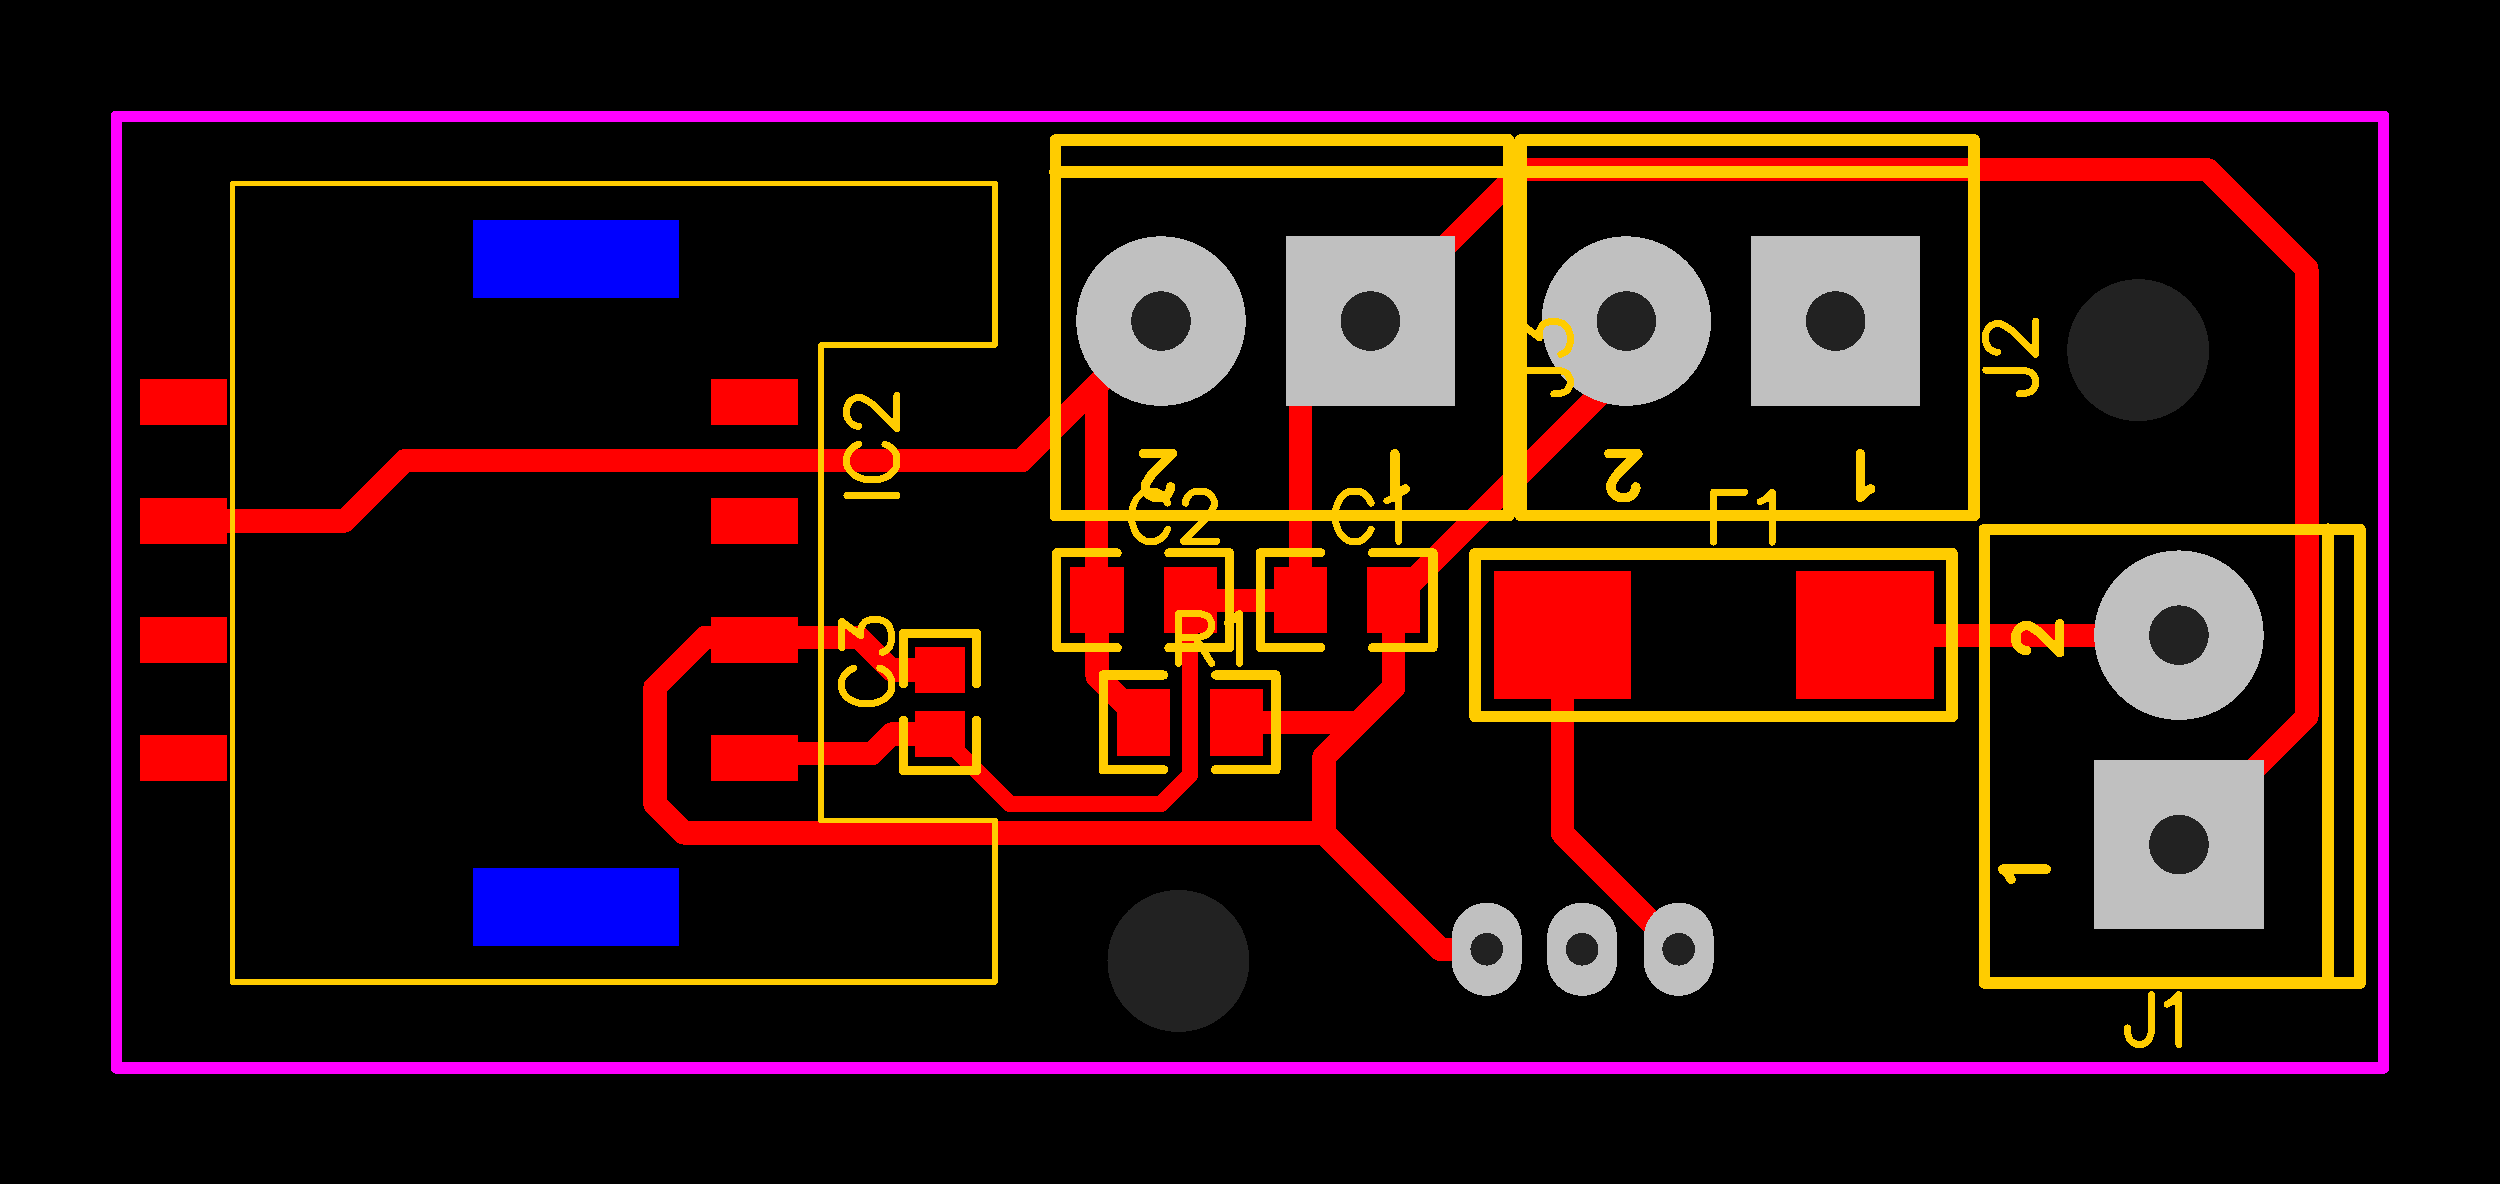 <svg xmlns="http://www.w3.org/2000/svg" xmlns:xlink="http://www.w3.org/1999/xlink" width="54.585mm" height="25.857mm" viewBox="4028.7 3037.4 214.9 101.8"><title></title><style type="text/css">
*[layerid="1"] {stroke:#FF0000;fill:#FF0000;}
*[layerid="2"] {stroke:#0000FF;fill:#0000FF;}
*[layerid="3"] {stroke:#FFCC00;fill:#FFCC00;}
*[layerid="4"] {stroke:#66CC33;fill:#66CC33;}
*[layerid="5"] {stroke:#808080;fill:#808080;}
*[layerid="6"] {stroke:#800000;fill:#800000;}
*[layerid="7"] {stroke:#800080;fill:#800080;stroke-opacity:0.7;fill-opacity:0.7;}
*[layerid="8"] {stroke:#AA00FF;fill:#AA00FF;stroke-opacity:0.7;fill-opacity:0.7;}
*[layerid="9"] {stroke:#6464FF;fill:#6464FF;}
*[layerid="10"] {stroke:#FF00FF;fill:#FF00FF;}
*[layerid="11"] {stroke:#C0C0C0;fill:#C0C0C0;}
*[layerid="12"] {stroke:#FFFFFF;fill:#FFFFFF;}
*[layerid="13"] {stroke:#33CC99;fill:#33CC99;}
*[layerid="14"] {stroke:#5555FF;fill:#5555FF;}
*[layerid="15"] {stroke:#F022F0;fill:#F022F0;}
*[layerid="21"] {stroke:#999966;fill:#999966;}
*[layerid="22"] {stroke:#008000;fill:#008000;}
*[layerid="23"] {stroke:#00FF00;fill:#00FF00;}
*[layerid="24"] {stroke:#BC8E00;fill:#BC8E00;}
*[layerid="25"] {stroke:#70DBFA;fill:#70DBFA;}
*[layerid="26"] {stroke:#00CC66;fill:#00CC66;}
*[layerid="27"] {stroke:#9966FF;fill:#9966FF;}
*[layerid="28"] {stroke:#800080;fill:#800080;}
*[layerid="29"] {stroke:#008080;fill:#008080;}
*[layerid="30"] {stroke:#15935F;fill:#15935F;}
*[layerid="31"] {stroke:#000080;fill:#000080;}
*[layerid="32"] {stroke:#00B400;fill:#00B400;}
*[layerid="33"] {stroke:#2E4756;fill:#2E4756;}
*[layerid="34"] {stroke:#99842F;fill:#99842F;}
*[layerid="35"] {stroke:#FFFFAA;fill:#FFFFAA;}
*[layerid="36"] {stroke:#99842F;fill:#99842F;}
*[layerid="37"] {stroke:#2E4756;fill:#2E4756;}
*[layerid="38"] {stroke:#3535FF;fill:#3535FF;}
*[layerid="39"] {stroke:#8000BC;fill:#8000BC;}
*[layerid="40"] {stroke:#43AE5F;fill:#43AE5F;}
*[layerid="41"] {stroke:#C3ECCE;fill:#C3ECCE;}
*[layerid="42"] {stroke:#728978;fill:#728978;}
*[layerid="43"] {stroke:#39503F;fill:#39503F;}
*[layerid="44"] {stroke:#0C715D;fill:#0C715D;}
*[layerid="45"] {stroke:#5A8A80;fill:#5A8A80;}
*[layerid="46"] {stroke:#2B937E;fill:#2B937E;}
*[layerid="47"] {stroke:#23999D;fill:#23999D;}
*[layerid="48"] {stroke:#45B4E3;fill:#45B4E3;}
*[layerid="49"] {stroke:#215DA1;fill:#215DA1;}
*[layerid="50"] {stroke:#4564D7;fill:#4564D7;}
*[layerid="51"] {stroke:#6969E9;fill:#6969E9;}
*[layerid="52"] {stroke:#9069E9;fill:#9069E9;}
*[fill="none"] {fill: none;}
*[stroke="none"] {stroke: none;}
path, polyline, polygon, line {stroke-linecap:round;}
g[c_partid="part_pad"][layerid="1"] ellipse:not([c_padid]) {fill:#FF0000;}
g[c_partid="part_pad"][layerid="1"]  polygon:not([c_padid]) {fill:#FF0000;}
g[c_partid="part_pad"][layerid="1"]  polyline:not([c_padid]) {stroke:#FF0000;}
g[c_partid="part_pad"][layerid="1"]  circle {fill:#FF0000;}
g[c_partid="part_pad"][layerid="2"]  ellipse:not([c_padid]) {fill:#0000FF;}
g[c_partid="part_pad"][layerid="2"]  polygon:not([c_padid]) {fill:#0000FF;}
g[c_partid="part_pad"][layerid="2"]  polyline:not([c_padid]) {stroke:#0000FF;}
g[c_partid="part_pad"][layerid="2"]  circle {fill:#0000FF;}
g[c_partid="part_pad"][layerid="11"]  ellipse:not([c_padid]) {fill:#C0C0C0;}
g[c_partid="part_pad"][layerid="11"]  polygon:not([c_padid]) {fill:#C0C0C0;}
g[c_partid="part_pad"][layerid="11"]  polyline:not([c_padid]) {stroke:#C0C0C0;}
g[c_partid="part_pad"][layerid="11"]  circle {fill:#C0C0C0;}
g[c_partid="part_pad"][layerid] > circle[c_padhole] {fill: #222222;}
g[c_partid="part_pad"][layerid] > polyline[c_padhole] {stroke:#222222;}
g[c_partid="part_via"][layerid] > * + circle {fill: #222222;}
g[c_partid="part_pad"] > polygon[c_padid] {stroke-linejoin: miter;stroke-miterlimit: 100;}
g[c_partid="part_hole"] > circle {fill: #222222;}path, polyline, polygon {stroke-linejoin:round;}
rect, circle, ellipse, polyline, line, polygon, path {shape-rendering:crispEdges;}
</style>
<rect x="4028.7" y="3037.4" width="214.9" height="101.8" fill="#000000" stroke="none"/><g id="g1" cpara="package`IQRF_KON-SIM-01`" c_transformList="" importFlag="0" xmlns="http://www.w3.org/2000/svg"><g c_partid="part_pad" c_etype="pinpart" c_origin="4078.21,3059.63" layerid="2" number="9" net="" plated ="N" c_shapetype="group" id="gge539" locked="0" c_rotation="270" c_width="6.693" c_height="17.716" title="" c_shape="RECT" pasteExpansion="0" solderExpansion="0.4"><polygon points="4087.067 3056.276 4087.067 3062.976 4069.357 3062.976 4069.357 3056.276" stroke-width="0" /><circle c_padhole="1" cx="4078.212" cy="3059.626" r="0" stroke-width="0" /></g><g c_partid="part_pad" c_etype="pinpart" c_origin="4078.21,3115.37" layerid="2" number="9" net="" plated ="N" c_shapetype="group" id="gge544" locked="0" c_rotation="270" c_width="6.693" c_height="17.716" title="" c_shape="RECT" pasteExpansion="0" solderExpansion="0.4"><polygon points="4087.067 3112.026 4087.067 3118.716 4069.357 3118.716 4069.357 3112.026" stroke-width="0" /><circle c_padhole="1" cx="4078.212" cy="3115.371" r="0" stroke-width="0" /></g><polyline points="4135 3099.5 4145.5 3099.5 4148.5 3096.5 4148.5 3089" stroke-width="2" c_shapetype="line" stroke-linecap="round" fill="none" layerid="1" net="+5V" id="gge811" /><polyline points="4127 3099.5 4123 3095.5 4123 3089" stroke-width="2" c_shapetype="line" stroke-linecap="round" fill="none" layerid="1" net="SIG" id="gge812" /><polyline points="4148.5 3089 4168.5 3069 4168.5 3065" stroke-width="2" c_shapetype="line" stroke-linecap="round" fill="none" layerid="1" net="+5V" id="gge813" /><polyline points="4131 3089 4140.5 3089" stroke-width="2" c_shapetype="line" stroke-linecap="round" fill="none" layerid="1" net="GND" id="gge815" /><polyline points="4128.5 3065 4116.5 3077 4063.5 3077 4058.314 3082.186 4044.437 3082.186" stroke-width="2" c_shapetype="line" stroke-linecap="round" fill="none" layerid="1" net="SIG" id="gge817" /><polyline points="4189 3092 4216 3092" stroke-width="2" c_shapetype="line" stroke-linecap="round" fill="none" layerid="1" net="F1_2" id="gge818" /><polyline points="4093.57 3102.19 4103.64 3102.19 4105.33 3100.5" stroke-width="2" c_shapetype="line" stroke-linecap="round" fill="none" layerid="1" net="GND" id="gge820" /><polyline points="4109.5 3100.5 4105.33 3100.5" stroke-width="2" c_shapetype="line" stroke-linecap="round" fill="none" layerid="1" net="GND" id="gge821" /><polyline points="4093.57 3092.19 4102.53 3092.19 4105.33 3094.99" stroke-width="2" c_shapetype="line" stroke-linecap="round" fill="none" layerid="1" net="+5V" id="gge823" /><polyline points="4109.5 3094.99 4105.33 3094.99" stroke-width="2" c_shapetype="line" stroke-linecap="round" fill="none" layerid="1" net="+5V" id="gge824" /><polyline points="4109.5 3100.5 4115.5 3106.5 4128.5 3106.5 4131 3104 4131 3089" stroke-width="1.4" c_shapetype="line" stroke-linecap="round" fill="none" layerid="1" net="GND" id="gge825" /><polyline points="4216 3110 4227 3099 4227 3060.5 4218.5 3052 4159.5 3052 4148.5 3063 4146.5 3065" stroke-width="2" c_shapetype="line" stroke-linecap="round" fill="none" layerid="1" net="GND" id="gge809" /><polyline points="4123 3089 4122.985 3088.985 4122.985 3070.515" stroke-width="2" c_shapetype="line" stroke-linecap="round" fill="none" layerid="1" net="SIG" id="gge828" /><polyline points="4140.5 3089 4140.5 3071 4146.5 3065" stroke-width="2" c_shapetype="line" stroke-linecap="round" fill="none" layerid="1" net="GND" id="gge814" /><polyline points="4156.5 3119 4152.5 3119 4142.5 3109 4087.5 3109 4085 3106.5 4085 3096.5 4089.31 3092.19 4093.57 3092.19" stroke-width="2" c_shapetype="line" stroke-linecap="round" fill="none" layerid="1" net="+5V" id="gge859" /><polyline points="4142.5 3109 4142.5 3102.5 4145.5 3099.5" stroke-width="2" c_shapetype="line" stroke-linecap="round" fill="none" layerid="1" net="+5V" id="gge860" /><polyline points="4173 3119 4163 3109 4163 3092" stroke-width="2" c_shapetype="line" stroke-linecap="round" fill="none" layerid="1" net="F1_1" id="gge862" /><g c_partid="part_pad" c_etype="pinpart" c_origin="4127,3099.5" layerid="1" number="1" net="SIG" plated ="Y" c_shapetype="group" id="gge47" locked="0" c_rotation="0" c_width="4.567" c_height="5.709" title="SIG" c_shape="RECT" pasteExpansion="0" solderExpansion="0.4"><polygon points="4124.717 3096.646 4129.283 3096.646 4129.283 3102.354 4124.717 3102.354" stroke-width="0" /><circle c_padhole="1" cx="4127" cy="3099.5" r="0" stroke-width="0" /></g><g c_partid="part_pad" c_etype="pinpart" c_origin="4135,3099.5" layerid="1" number="2" net="+5V" plated ="Y" c_shapetype="group" id="gge52" locked="0" c_rotation="0" c_width="4.567" c_height="5.709" title="+5V" c_shape="RECT" pasteExpansion="0" solderExpansion="0.4"><polygon points="4132.717 3096.646 4137.283 3096.646 4137.283 3102.354 4132.717 3102.354" stroke-width="0" /><circle c_padhole="1" cx="4135" cy="3099.5" r="0" stroke-width="0" /></g><g c_partid="part_pad" c_etype="pinpart" c_origin="4109.5,3100.5" layerid="1" number="1" net="GND" plated ="Y" c_shapetype="group" id="gge114" locked="0" c_rotation="90" c_width="3.937" c_height="4.331" title="GND" c_shape="RECT" pasteExpansion="0" solderExpansion="0.4"><polygon points="4107.335 3102.469 4107.335 3098.532 4111.665 3098.532 4111.665 3102.469" stroke-width="0" /><circle c_padhole="1" cx="4109.5" cy="3100.5" r="0" stroke-width="0" /></g><g c_partid="part_pad" c_etype="pinpart" c_origin="4109.5,3094.99" layerid="1" number="2" net="+5V" plated ="Y" c_shapetype="group" id="gge119" locked="0" c_rotation="90" c_width="3.937" c_height="4.331" title="+5V" c_shape="RECT" pasteExpansion="0" solderExpansion="0.4"><polygon points="4107.335 3096.957 4107.335 3093.02 4111.665 3093.02 4111.665 3096.957" stroke-width="0" /><circle c_padhole="1" cx="4109.5" cy="3094.988" r="0" stroke-width="0" /></g><g c_partid="part_pad" c_etype="pinpart" c_origin="4140.5,3089" layerid="1" number="1" net="GND" plated ="Y" c_shapetype="group" id="gge131" locked="0" c_rotation="0" c_width="4.567" c_height="5.709" title="GND" c_shape="RECT" pasteExpansion="0" solderExpansion="0.4"><polygon points="4138.217 3086.146 4142.783 3086.146 4142.783 3091.854 4138.217 3091.854" stroke-width="0" /><circle c_padhole="1" cx="4140.5" cy="3089" r="0" stroke-width="0" /></g><g c_partid="part_pad" c_etype="pinpart" c_origin="4148.5,3089" layerid="1" number="2" net="+5V" plated ="Y" c_shapetype="group" id="gge136" locked="0" c_rotation="0" c_width="4.567" c_height="5.709" title="+5V" c_shape="RECT" pasteExpansion="0" solderExpansion="0.4"><polygon points="4146.217 3086.146 4150.783 3086.146 4150.783 3091.854 4146.217 3091.854" stroke-width="0" /><circle c_padhole="1" cx="4148.5" cy="3089" r="0" stroke-width="0" /></g><g c_partid="part_pad" c_etype="pinpart" c_origin="4123,3089" layerid="1" number="1" net="SIG" plated ="Y" c_shapetype="group" id="gge148" locked="0" c_rotation="0" c_width="4.567" c_height="5.709" title="SIG" c_shape="RECT" pasteExpansion="0" solderExpansion="0.4"><polygon points="4120.717 3086.146 4125.283 3086.146 4125.283 3091.854 4120.717 3091.854" stroke-width="0" /><circle c_padhole="1" cx="4123" cy="3089" r="0" stroke-width="0" /></g><g c_partid="part_pad" c_etype="pinpart" c_origin="4131,3089" layerid="1" number="2" net="GND" plated ="Y" c_shapetype="group" id="gge153" locked="0" c_rotation="0" c_width="4.567" c_height="5.709" title="GND" c_shape="RECT" pasteExpansion="0" solderExpansion="0.4"><polygon points="4128.717 3086.146 4133.283 3086.146 4133.283 3091.854 4128.717 3091.854" stroke-width="0" /><circle c_padhole="1" cx="4131" cy="3089" r="0" stroke-width="0" /></g><g c_partid="part_pad" c_etype="pinpart" c_origin="4163,3092" layerid="1" number="1" net="F1_1" plated ="Y" c_shapetype="group" id="gge186" locked="0" c_rotation="0" c_width="11.811" c_height="11.024" title="F1_1" c_shape="RECT" pasteExpansion="0" solderExpansion="0.4"><polygon points="4157.095 3086.488 4168.906 3086.488 4168.906 3097.512 4157.095 3097.512" stroke-width="0" /><circle c_padhole="1" cx="4163" cy="3092" r="0" stroke-width="0" /></g><g c_partid="part_pad" c_etype="pinpart" c_origin="4189,3092" layerid="1" number="2" net="F1_2" plated ="Y" c_shapetype="group" id="gge191" locked="0" c_rotation="0" c_width="11.811" c_height="11.024" title="F1_2" c_shape="RECT" pasteExpansion="0" solderExpansion="0.4"><polygon points="4183.094 3086.488 4194.905 3086.488 4194.905 3097.512 4183.094 3097.512" stroke-width="0" /><circle c_padhole="1" cx="4189" cy="3092" r="0" stroke-width="0" /></g><g c_partid="part_pad" c_etype="pinpart" c_origin="4093.57,3071.95" layerid="1" number="1" net="C1/BTN1/LEFT" plated ="Y" c_shapetype="group" id="gge549" locked="0" c_rotation="270" c_width="3.937" c_height="7.48" title="C1/BTN1/LEFT" c_shape="RECT" pasteExpansion="0" solderExpansion="0.4"><polygon points="4097.307 3069.976 4097.307 3073.916 4089.827 3073.916 4089.827 3069.976" stroke-width="0" /><circle c_padhole="1" cx="4093.567" cy="3071.946" r="0" stroke-width="0" /></g><g c_partid="part_pad" c_etype="pinpart" c_origin="4093.57,3082.19" layerid="1" number="2" net="C2/BTN2/RIGHT" plated ="Y" c_shapetype="group" id="gge554" locked="0" c_rotation="270" c_width="3.937" c_height="7.48" title="C2/BTN2/RIGHT" c_shape="RECT" pasteExpansion="0" solderExpansion="0.4"><polygon points="4097.307 3080.216 4097.307 3084.156 4089.827 3084.156 4089.827 3080.216" stroke-width="0" /><circle c_padhole="1" cx="4093.567" cy="3082.186" r="0" stroke-width="0" /></g><g c_partid="part_pad" c_etype="pinpart" c_origin="4093.57,3092.39" layerid="1" number="3" net="+5V" plated ="Y" c_shapetype="group" id="gge559" locked="0" c_rotation="270" c_width="3.937" c_height="7.48" title="+5V" c_shape="RECT" pasteExpansion="0" solderExpansion="0.4"><polygon points="4097.307 3090.416 4097.307 3094.356 4089.827 3094.356 4089.827 3090.416" stroke-width="0" /><circle c_padhole="1" cx="4093.567" cy="3092.386" r="0" stroke-width="0" /></g><g c_partid="part_pad" c_etype="pinpart" c_origin="4093.57,3102.59" layerid="1" number="4" net="GND" plated ="Y" c_shapetype="group" id="gge564" locked="0" c_rotation="270" c_width="3.937" c_height="7.48" title="GND" c_shape="RECT" pasteExpansion="0" solderExpansion="0.4"><polygon points="4097.307 3100.616 4097.307 3104.556 4089.827 3104.556 4089.827 3100.616" stroke-width="0" /><circle c_padhole="1" cx="4093.567" cy="3102.586" r="0" stroke-width="0" /></g><g c_partid="part_pad" c_etype="pinpart" c_origin="4044.44,3071.95" layerid="1" number="5" net="R2_1" plated ="Y" c_shapetype="group" id="gge569" locked="0" c_rotation="270" c_width="3.937" c_height="7.48" title="R2_1" c_shape="RECT" pasteExpansion="0" solderExpansion="0.4"><polygon points="4048.177 3069.976 4048.177 3073.916 4040.697 3073.916 4040.697 3069.976" stroke-width="0" /><circle c_padhole="1" cx="4044.437" cy="3071.946" r="0" stroke-width="0" /></g><g c_partid="part_pad" c_etype="pinpart" c_origin="4044.44,3082.19" layerid="1" number="6" net="SIG" plated ="Y" c_shapetype="group" id="gge574" locked="0" c_rotation="270" c_width="3.937" c_height="7.48" title="SIG" c_shape="RECT" pasteExpansion="0" solderExpansion="0.4"><polygon points="4048.177 3080.216 4048.177 3084.156 4040.697 3084.156 4040.697 3080.216" stroke-width="0" /><circle c_padhole="1" cx="4044.437" cy="3082.186" r="0" stroke-width="0" /></g><g c_partid="part_pad" c_etype="pinpart" c_origin="4044.44,3092.39" layerid="1" number="7" net="C7/STROBE" plated ="Y" c_shapetype="group" id="gge579" locked="0" c_rotation="270" c_width="3.937" c_height="7.48" title="C7/STROBE" c_shape="RECT" pasteExpansion="0" solderExpansion="0.4"><polygon points="4048.177 3090.416 4048.177 3094.356 4040.697 3094.356 4040.697 3090.416" stroke-width="0" /><circle c_padhole="1" cx="4044.437" cy="3092.386" r="0" stroke-width="0" /></g><g c_partid="part_pad" c_etype="pinpart" c_origin="4044.44,3102.59" layerid="1" number="8" net="C8/CLK" plated ="Y" c_shapetype="group" id="gge584" locked="0" c_rotation="270" c_width="3.937" c_height="7.48" title="C8/CLK" c_shape="RECT" pasteExpansion="0" solderExpansion="0.4"><polygon points="4048.177 3100.616 4048.177 3104.556 4040.697 3104.556 4040.697 3100.616" stroke-width="0" /><circle c_padhole="1" cx="4044.437" cy="3102.586" r="0" stroke-width="0" /></g><g c_partid="part_pad" c_etype="pinpart" c_origin="4173,3119" layerid="11" number="3" net="F1_1" plated ="Y" c_shapetype="group" id="gge363" locked="0" c_rotation="90" c_width="8" c_height="6" title="F1_1" c_shape="OVAL" pasteExpansion="0" solderExpansion="0.4"><polyline points="4173 3120 4173 3118" stroke-width="6" /><circle c_padhole="1" cx="4173" cy="3119" r="1.4" stroke-width="0" /></g><g c_partid="part_pad" c_etype="pinpart" c_origin="4164.7,3119" layerid="11" number="3" net="0" plated ="Y" c_shapetype="group" id="gge371" locked="0" c_rotation="90" c_width="8" c_height="6" title="0" c_shape="OVAL" pasteExpansion="0" solderExpansion="0.4"><polyline points="4164.7 3120 4164.7 3118" stroke-width="6" /><circle c_padhole="1" cx="4164.7" cy="3119" r="1.4" stroke-width="0" /></g><g c_partid="part_pad" c_etype="pinpart" c_origin="4156.5,3119" layerid="11" number="3" net="+5V" plated ="Y" c_shapetype="group" id="gge348" locked="0" c_rotation="90" c_width="8" c_height="6" title="+5V" c_shape="OVAL" pasteExpansion="0" solderExpansion="0.4"><polyline points="4156.5 3120 4156.5 3118" stroke-width="6" /><circle c_padhole="1" cx="4156.5" cy="3119" r="1.4" stroke-width="0" /></g><g c_partid="part_pad" c_etype="pinpart" c_origin="4216,3110" layerid="11" number="1" net="GND" plated ="Y" c_shapetype="group" id="gge171" locked="0" c_rotation="90" c_width="14.567" c_height="14.567" title="GND" c_shape="RECT" pasteExpansion="0" solderExpansion="0.4"><polygon points="4208.72 3117.28 4208.72 3102.72 4223.28 3102.72 4223.28 3117.28" stroke-width="0" /><circle c_padhole="1" cx="4216" cy="3110" r="2.559" stroke-width="0" /></g><g c_partid="part_pad" c_etype="pinpart" c_origin="4216,3092" layerid="11" number="2" net="F1_2" plated ="Y" c_shapetype="group" id="gge176" locked="0" c_rotation="90" c_width="14.567" c_height="14.567" title="F1_2" c_shape="ELLIPSE" pasteExpansion="0" solderExpansion="0.4"><ellipse cx="4216" cy="3092" rx="7.283" ry="7.283" stroke-width="0" /><circle c_padhole="1" cx="4216" cy="3092" r="2.559" stroke-width="0" /></g><g c_partid="part_pad" c_etype="pinpart" c_origin="4186.5,3065" layerid="11" number="1" net="" plated ="Y" c_shapetype="group" id="gge208" locked="0" c_rotation="180" c_width="14.567" c_height="14.567" title="" c_shape="RECT" pasteExpansion="0" solderExpansion="0.4"><polygon points="4193.78 3072.28 4179.22 3072.28 4179.22 3057.72 4193.78 3057.72" stroke-width="0" /><circle c_padhole="1" cx="4186.5" cy="3065" r="2.559" stroke-width="0" /></g><g c_partid="part_pad" c_etype="pinpart" c_origin="4168.5,3065" layerid="11" number="2" net="+5V" plated ="Y" c_shapetype="group" id="gge211" locked="0" c_rotation="180" c_width="14.567" c_height="14.567" title="+5V" c_shape="ELLIPSE" pasteExpansion="0" solderExpansion="0.4"><ellipse cx="4168.5" cy="3065" rx="7.283" ry="7.283" stroke-width="0" /><circle c_padhole="1" cx="4168.5" cy="3065" r="2.559" stroke-width="0" /></g><g c_partid="part_pad" c_etype="pinpart" c_origin="4146.5,3065" layerid="11" number="1" net="GND" plated ="Y" c_shapetype="group" id="gge227" locked="0" c_rotation="180" c_width="14.567" c_height="14.567" title="GND" c_shape="RECT" pasteExpansion="0" solderExpansion="0.4"><polygon points="4153.78 3072.28 4139.22 3072.28 4139.22 3057.72 4153.78 3057.72" stroke-width="0" /><circle c_padhole="1" cx="4146.5" cy="3065" r="2.559" stroke-width="0" /></g><g c_partid="part_pad" c_etype="pinpart" c_origin="4128.5,3065" layerid="11" number="2" net="SIG" plated ="Y" c_shapetype="group" id="gge230" locked="0" c_rotation="180" c_width="14.567" c_height="14.567" title="SIG" c_shape="ELLIPSE" pasteExpansion="0" solderExpansion="0.4"><ellipse cx="4128.5" cy="3065" rx="7.283" ry="7.283" stroke-width="0" /><circle c_padhole="1" cx="4128.5" cy="3065" r="2.559" stroke-width="0" /></g><g c_partid="part_hole" c_etype="pinpart" c_shapetype="group" c_origin="4212.5,3067.5" layerid="11" id="gge1404" ><circle cx="4212.5" cy="3067.5" r="6.1"   stroke-width="0" /></g><g c_partid="part_hole" c_etype="pinpart" c_shapetype="group" c_origin="4130,3120" layerid="11" id="gge837" ><circle cx="4130" cy="3120" r="6.1"   stroke-width="0" /></g><polyline points="4133.184 3103.574 4138.381 3103.574 4138.381 3095.424 4133.184 3095.424" stroke-width="0.787" c_shapetype="line" stroke-linecap="round" fill="none" layerid="3" net="" id="gge57" /><polyline points="4128.727 3103.574 4123.53 3103.574 4123.53 3095.424 4128.727 3095.424" stroke-width="0.787" c_shapetype="line" stroke-linecap="round" fill="none" layerid="3" net="" id="gge58" /><polyline points="4106.35 3096.17 4106.35 3091.839 4112.65 3091.839 4112.65 3096.17" stroke-width="0.787" c_shapetype="line" stroke-linecap="round" fill="none" layerid="3" net="S$67" id="gge124" /><polyline points="4106.35 3099.319 4106.35 3103.65 4110.287 3103.65 4112.65 3103.65 4112.65 3099.319" stroke-width="0.787" c_shapetype="line" stroke-linecap="round" fill="none" layerid="3" net="S$69" id="gge125" /><polyline points="4146.684 3093.074 4151.881 3093.074 4151.881 3084.924 4146.684 3084.924" stroke-width="0.787" c_shapetype="line" stroke-linecap="round" fill="none" layerid="3" net="" id="gge141" /><polyline points="4142.227 3093.074 4137.03 3093.074 4137.03 3084.924 4142.227 3084.924" stroke-width="0.787" c_shapetype="line" stroke-linecap="round" fill="none" layerid="3" net="" id="gge142" /><polyline points="4129.184 3093.074 4134.381 3093.074 4134.381 3084.924 4129.184 3084.924" stroke-width="0.787" c_shapetype="line" stroke-linecap="round" fill="none" layerid="3" net="" id="gge158" /><polyline points="4124.727 3093.074 4119.53 3093.074 4119.53 3084.924 4124.727 3084.924" stroke-width="0.787" c_shapetype="line" stroke-linecap="round" fill="none" layerid="3" net="" id="gge159" /><polyline points="4228.811 3121.504 4228.803 3082.892" stroke-width="1" c_shapetype="line" stroke-linecap="round" fill="none" layerid="3" net="S$22" id="gge165" /><polyline points="4231.567 3121.898 4199.283 3121.898 4199.283 3082.922 4231.567 3082.922 4231.567 3121.898" stroke-width="1" c_shapetype="line" stroke-linecap="round" fill="none" layerid="3" net="" id="gge166" /><polyline points="4155.5 3085 4196.5 3085 4196.5 3099 4155.5 3099 4155.5 3085" stroke-width="1" c_shapetype="line" stroke-linecap="round" fill="none" layerid="3" net="" id="gge196" /><polyline points="4198.004 3052.189 4159.392 3052.197" stroke-width="1" c_shapetype="line" stroke-linecap="round" fill="none" layerid="3" net="S$22" id="gge202" /><polyline points="4198.398 3049.433 4198.398 3081.717 4159.422 3081.717 4159.422 3049.433 4198.398 3049.433" stroke-width="1" c_shapetype="line" stroke-linecap="round" fill="none" layerid="3" net="" id="gge203" /><polyline points="4158.004 3052.189 4119.392 3052.197" stroke-width="1" c_shapetype="line" stroke-linecap="round" fill="none" layerid="3" net="S$22" id="gge221" /><polyline points="4158.398 3049.433 4158.398 3081.717 4119.422 3081.717 4119.422 3049.433 4158.398 3049.433" stroke-width="1" c_shapetype="line" stroke-linecap="round" fill="none" layerid="3" net="" id="gge222" /><polyline points="4048.687 3121.826 4048.687 3053.166 4114.237 3053.166 4114.237 3067.066 4099.277 3067.066 4099.277 3107.936 4114.237 3107.936 4114.237 3121.826 4048.687 3121.826" stroke-width="0.472" c_shapetype="line" stroke-linecap="round" fill="none" layerid="3" net="" id="gge593" /><g c_partid="part_pcbtext" c_origin="4130,3096.28" c_rotation="0" c_mirror="" id="gge43" layerid="3" c_shapetype="group" ><path c_fontSize="4.5" c_fontFamily="" c_text="R1" d="M 4129.999 3090.129 L 4129.999 3094.429 M 4129.999 3090.129 L 4131.839 3090.129 L 4132.449 3090.329 L 4132.659 3090.539 L 4132.859 3090.949 L 4132.859 3091.359 L 4132.659 3091.769 L 4132.449 3091.969 L 4131.839 3092.179 L 4129.999 3092.179 M 4131.429 3092.179 L 4132.859 3094.429 M 4134.209 3090.949 L 4134.619 3090.739 L 4135.239 3090.129 L 4135.239 3094.429" fill="none"  stroke-width="0.6" c_note="note_pre" /></g><g c_partid="part_pcbtext" c_origin="4130,3090.78" c_rotation="0" c_mirror="" id="gge45" layerid="3" c_shapetype="group" display="none"><path c_fontSize="4.5" c_fontFamily="" c_text="1K" d="M 4129.999 3085.449 L 4130.409 3085.239 L 4131.019 3084.629 L 4131.019 3088.929 M 4132.369 3084.629 L 4132.369 3088.929 M 4135.239 3084.629 L 4132.369 3087.489 M 4133.399 3086.469 L 4135.239 3088.929" fill="none"  stroke-width="0.6"  /></g><g c_partid="part_pcbtext" c_origin="4107.21,3097.89" c_rotation="90" c_mirror="" id="gge110" layerid="3" c_shapetype="group" ><path c_fontSize="4.5" c_fontFamily="" c_text="C3" d="M 4102.08 3094.824 L 4101.67 3095.034 L 4101.26 3095.444 L 4101.06 3095.844 L 4101.06 3096.664 L 4101.26 3097.074 L 4101.67 3097.484 L 4102.08 3097.694 L 4102.69 3097.894 L 4103.71 3097.894 L 4104.33 3097.694 L 4104.74 3097.484 L 4105.15 3097.074 L 4105.35 3096.664 L 4105.35 3095.844 L 4105.15 3095.444 L 4104.74 3095.034 L 4104.33 3094.824 M 4101.06 3093.064 L 4101.06 3090.814 L 4102.69 3092.044 L 4102.69 3091.434 L 4102.9 3091.024 L 4103.1 3090.814 L 4103.71 3090.614 L 4104.12 3090.614 L 4104.74 3090.814 L 4105.15 3091.224 L 4105.35 3091.844 L 4105.35 3092.454 L 4105.15 3093.064 L 4104.94 3093.274 L 4104.53 3093.474" fill="none"  stroke-width="0.6" c_note="note_pre" /></g><g c_partid="part_pcbtext" c_origin="4101.71,3097.89" c_rotation="90" c_mirror="" id="gge112" layerid="3" c_shapetype="group" display="none"><path c_fontSize="4.5" c_fontFamily="" c_text="10nF" d="M 4096.37 3097.894 L 4096.17 3097.484 L 4095.56 3096.874 L 4099.85 3096.874 M 4095.56 3094.294 L 4095.76 3094.904 L 4096.37 3095.314 L 4097.4 3095.524 L 4098.01 3095.524 L 4099.03 3095.314 L 4099.65 3094.904 L 4099.85 3094.294 L 4099.85 3093.884 L 4099.65 3093.274 L 4099.03 3092.864 L 4098.01 3092.654 L 4097.4 3092.654 L 4096.37 3092.864 L 4095.76 3093.274 L 4095.56 3093.884 L 4095.56 3094.294 M 4096.99 3091.304 L 4099.85 3091.304 M 4097.81 3091.304 L 4097.19 3090.694 L 4096.99 3090.284 L 4096.99 3089.674 L 4097.19 3089.264 L 4097.81 3089.054 L 4099.85 3089.054 M 4095.56 3087.704 L 4099.85 3087.704 M 4095.56 3087.704 L 4095.56 3085.044 M 4097.6 3087.704 L 4097.6 3086.074" fill="none"  stroke-width="0.6"  /></g><g c_partid="part_pcbtext" c_origin="4143.5,3085.78" c_rotation="0" c_mirror="" id="gge127" layerid="3" c_shapetype="group" ><path c_fontSize="4.5" c_fontFamily="" c_text="C1" d="M 4146.569 3080.649 L 4146.359 3080.239 L 4145.949 3079.829 L 4145.549 3079.629 L 4144.729 3079.629 L 4144.319 3079.829 L 4143.909 3080.239 L 4143.699 3080.649 L 4143.499 3081.269 L 4143.499 3082.289 L 4143.699 3082.899 L 4143.909 3083.309 L 4144.319 3083.719 L 4144.729 3083.929 L 4145.549 3083.929 L 4145.949 3083.719 L 4146.359 3083.309 L 4146.569 3082.899 M 4147.919 3080.449 L 4148.329 3080.239 L 4148.939 3079.629 L 4148.939 3083.929" fill="none"  stroke-width="0.6" c_note="note_pre" /></g><g c_partid="part_pcbtext" c_origin="4143.5,3080.28" c_rotation="0" c_mirror="" id="gge129" layerid="3" c_shapetype="group" display="none"><path c_fontSize="4.5" c_fontFamily="" c_text="4.7nF" d="M 4145.549 3074.129 L 4143.499 3076.989 L 4146.569 3076.989 M 4145.549 3074.129 L 4145.549 3078.429 M 4148.119 3077.399 L 4147.919 3077.609 L 4148.119 3077.809 L 4148.329 3077.609 L 4148.119 3077.399 M 4152.539 3074.129 L 4150.499 3078.429 M 4149.679 3074.129 L 4152.539 3074.129 M 4153.889 3075.559 L 4153.889 3078.429 M 4153.889 3076.379 L 4154.499 3075.769 L 4154.909 3075.559 L 4155.529 3075.559 L 4155.939 3075.769 L 4156.139 3076.379 L 4156.139 3078.429 M 4157.489 3074.129 L 4157.489 3078.429 M 4157.489 3074.129 L 4160.149 3074.129 M 4157.489 3076.179 L 4159.129 3076.179" fill="none"  stroke-width="0.6"  /></g><g c_partid="part_pcbtext" c_origin="4126,3085.78" c_rotation="0" c_mirror="" id="gge144" layerid="3" c_shapetype="group" ><path c_fontSize="4.5" c_fontFamily="" c_text="C2" d="M 4129.069 3080.649 L 4128.859 3080.239 L 4128.449 3079.829 L 4128.049 3079.629 L 4127.229 3079.629 L 4126.819 3079.829 L 4126.409 3080.239 L 4126.199 3080.649 L 4125.999 3081.269 L 4125.999 3082.289 L 4126.199 3082.899 L 4126.409 3083.309 L 4126.819 3083.719 L 4127.229 3083.929 L 4128.049 3083.929 L 4128.449 3083.719 L 4128.859 3083.309 L 4129.069 3082.899 M 4130.619 3080.649 L 4130.619 3080.449 L 4130.829 3080.039 L 4131.029 3079.829 L 4131.439 3079.629 L 4132.259 3079.629 L 4132.669 3079.829 L 4132.869 3080.039 L 4133.079 3080.449 L 4133.079 3080.859 L 4132.869 3081.269 L 4132.459 3081.879 L 4130.419 3083.929 L 4133.279 3083.929" fill="none"  stroke-width="0.6" c_note="note_pre" /></g><g c_partid="part_pcbtext" c_origin="4126,3080.28" c_rotation="0" c_mirror="" id="gge146" layerid="3" c_shapetype="group" display="none"><path c_fontSize="4.5" c_fontFamily="" c_text="4.7nF" d="M 4128.049 3074.129 L 4125.999 3076.989 L 4129.069 3076.989 M 4128.049 3074.129 L 4128.049 3078.429 M 4130.619 3077.399 L 4130.419 3077.609 L 4130.619 3077.809 L 4130.829 3077.609 L 4130.619 3077.399 M 4135.039 3074.129 L 4132.999 3078.429 M 4132.179 3074.129 L 4135.039 3074.129 M 4136.389 3075.559 L 4136.389 3078.429 M 4136.389 3076.379 L 4136.999 3075.769 L 4137.409 3075.559 L 4138.029 3075.559 L 4138.439 3075.769 L 4138.639 3076.379 L 4138.639 3078.429 M 4139.989 3074.129 L 4139.989 3078.429 M 4139.989 3074.129 L 4142.649 3074.129 M 4139.989 3076.179 L 4141.629 3076.179" fill="none"  stroke-width="0.6"  /></g><g c_partid="part_pcbtext" c_origin="4211.58,3129.05" c_rotation="0" c_mirror="" id="gge161" layerid="3" c_shapetype="group" ><path c_fontSize="4.5" c_fontFamily="" c_text="J1" d="M 4213.63 3122.9 L 4213.63 3126.17 L 4213.42 3126.78 L 4213.22 3126.99 L 4212.81 3127.19 L 4212.4 3127.19 L 4211.99 3126.99 L 4211.78 3126.78 L 4211.58 3126.17 L 4211.58 3125.76 M 4214.98 3123.72 L 4215.38 3123.51 L 4216 3122.9 L 4216 3127.19" fill="none"  stroke-width="0.6" c_note="note_pre" /></g><g c_partid="part_pcbtext" c_origin="4216,3126.54" c_rotation="180" c_mirror="" id="gge163" layerid="3" c_shapetype="group" display="none"><path c_fontSize="4.5" c_fontFamily="" c_text="KF127_2P_5.08" d="M 4216 3132.69 L 4216 3128.4 M 4213.14 3132.69 L 4216 3129.83 M 4214.98 3130.85 L 4213.14 3128.4 M 4211.79 3132.69 L 4211.79 3128.4 M 4211.79 3132.69 L 4209.13 3132.69 M 4211.79 3130.65 L 4210.15 3130.65 M 4207.78 3131.87 L 4207.37 3132.08 L 4206.75 3132.69 L 4206.75 3128.4 M 4205.2 3131.67 L 4205.2 3131.87 L 4205 3132.28 L 4204.79 3132.49 L 4204.38 3132.69 L 4203.56 3132.69 L 4203.15 3132.49 L 4202.95 3132.28 L 4202.75 3131.87 L 4202.75 3131.47 L 4202.95 3131.06 L 4203.36 3130.44 L 4205.4 3128.4 L 4202.54 3128.4 M 4198.33 3132.69 L 4200.37 3128.4 M 4201.19 3132.69 L 4198.33 3132.69 M 4196.98 3126.97 L 4193.3 3126.97 M 4191.74 3131.67 L 4191.74 3131.87 L 4191.54 3132.28 L 4191.33 3132.49 L 4190.92 3132.69 L 4190.1 3132.69 L 4189.7 3132.49 L 4189.49 3132.28 L 4189.29 3131.87 L 4189.29 3131.47 L 4189.49 3131.06 L 4189.9 3130.44 L 4191.95 3128.4 L 4189.08 3128.4 M 4187.73 3132.69 L 4187.73 3128.4 M 4187.73 3132.69 L 4185.89 3132.69 L 4185.28 3132.49 L 4185.07 3132.28 L 4184.87 3131.87 L 4184.87 3131.26 L 4185.07 3130.85 L 4185.28 3130.65 L 4185.89 3130.44 L 4187.73 3130.44 M 4183.52 3126.97 L 4179.84 3126.97 M 4176.03 3132.69 L 4178.08 3132.69 L 4178.28 3130.85 L 4178.08 3131.06 L 4177.46 3131.26 L 4176.85 3131.26 L 4176.24 3131.06 L 4175.83 3130.65 L 4175.62 3130.03 L 4175.62 3129.62 L 4175.83 3129.01 L 4176.24 3128.6 L 4176.85 3128.4 L 4177.46 3128.4 L 4178.08 3128.6 L 4178.28 3128.81 L 4178.49 3129.22 M 4174.07 3129.42 L 4174.27 3129.22 L 4174.07 3129.01 L 4173.86 3129.22 L 4174.07 3129.42 M 4171.29 3132.69 L 4171.9 3132.49 L 4172.31 3131.87 L 4172.51 3130.85 L 4172.51 3130.24 L 4172.31 3129.22 L 4171.9 3128.6 L 4171.29 3128.4 L 4170.88 3128.4 L 4170.26 3128.6 L 4169.85 3129.22 L 4169.65 3130.24 L 4169.65 3130.85 L 4169.85 3131.87 L 4170.26 3132.49 L 4170.88 3132.69 L 4171.29 3132.69 M 4167.28 3132.69 L 4167.89 3132.49 L 4168.1 3132.08 L 4168.1 3131.67 L 4167.89 3131.26 L 4167.48 3131.06 L 4166.66 3130.85 L 4166.05 3130.65 L 4165.64 3130.24 L 4165.44 3129.83 L 4165.44 3129.22 L 4165.64 3128.81 L 4165.85 3128.6 L 4166.46 3128.4 L 4167.28 3128.4 L 4167.89 3128.6 L 4168.1 3128.81 L 4168.3 3129.22 L 4168.3 3129.83 L 4168.1 3130.24 L 4167.69 3130.65 L 4167.07 3130.85 L 4166.25 3131.06 L 4165.85 3131.26 L 4165.64 3131.67 L 4165.64 3132.08 L 4165.85 3132.49 L 4166.46 3132.69 L 4167.28 3132.69" fill="none"  stroke-width="0.6"  /></g><g c_partid="part_pcbtext" c_origin="4203,3113" c_rotation="90" c_mirror="none" id="gge167" layerid="3" c_shapetype="group" ><path c_fontSize="3.937" c_fontFamily="" c_text="1" d="M 4201.57 3113 L 4201.39 3112.64 L 4200.85 3112.11 L 4204.61 3112.11" fill="none"  stroke-width="0.8"  /></g><g c_partid="part_pcbtext" c_origin="4204.15,3093.51" c_rotation="90" c_mirror="none" id="gge169" layerid="3" c_shapetype="group" ><path c_fontSize="3.937" c_fontFamily="" c_text="2" d="M 4202.9 3093.33 L 4202.72 3093.33 L 4202.36 3093.15 L 4202.18 3092.97 L 4202 3092.62 L 4202 3091.9 L 4202.18 3091.54 L 4202.36 3091.36 L 4202.72 3091.18 L 4203.08 3091.18 L 4203.43 3091.36 L 4203.97 3091.72 L 4205.76 3093.51 L 4205.76 3091" fill="none"  stroke-width="0.8"  /></g><g c_partid="part_pcbtext" c_origin="4176,3085.86" c_rotation="0" c_mirror="" id="gge182" layerid="3" c_shapetype="group" ><path c_fontSize="4.5" c_fontFamily="" c_text="F1" d="M 4176 3079.71 L 4176 3084 M 4176 3079.71 L 4178.66 3079.71 M 4176 3081.75 L 4177.64 3081.75 M 4180.01 3080.52 L 4180.42 3080.32 L 4181.03 3079.71 L 4181.03 3084" fill="none"  stroke-width="0.6" c_note="note_pre" /></g><g c_partid="part_pcbtext" c_origin="4176,3080.36" c_rotation="0" c_mirror="" id="gge184" layerid="3" c_shapetype="group" display="none"><path c_fontSize="4.5" c_fontFamily="" c_text="NO" d="M 4176 3074.21 L 4176 3078.5 M 4176 3074.21 L 4178.86 3078.5 M 4178.86 3074.21 L 4178.86 3078.5 M 4181.44 3074.21 L 4181.03 3074.41 L 4180.62 3074.82 L 4180.42 3075.23 L 4180.21 3075.84 L 4180.21 3076.86 L 4180.42 3077.48 L 4180.62 3077.89 L 4181.03 3078.3 L 4181.44 3078.5 L 4182.26 3078.5 L 4182.67 3078.3 L 4183.08 3077.89 L 4183.28 3077.48 L 4183.49 3076.86 L 4183.49 3075.84 L 4183.28 3075.23 L 4183.08 3074.82 L 4182.67 3074.41 L 4182.26 3074.21 L 4181.44 3074.21" fill="none"  stroke-width="0.6"  /></g><g c_partid="part_pcbtext" c_origin="4205.55,3071.26" c_rotation="90" c_mirror="" id="gge198" layerid="3" c_shapetype="group" ><path c_fontSize="4.5" c_fontFamily="" c_text="J2" d="M 4199.4 3069.21 L 4202.67 3069.21 L 4203.28 3069.42 L 4203.49 3069.62 L 4203.69 3070.03 L 4203.69 3070.44 L 4203.49 3070.85 L 4203.28 3071.06 L 4202.67 3071.26 L 4202.26 3071.26 M 4200.42 3067.66 L 4200.22 3067.66 L 4199.81 3067.46 L 4199.6 3067.25 L 4199.4 3066.84 L 4199.4 3066.02 L 4199.6 3065.61 L 4199.81 3065.41 L 4200.22 3065.21 L 4200.62 3065.21 L 4201.03 3065.41 L 4201.65 3065.82 L 4203.69 3067.86 L 4203.69 3065" fill="none"  stroke-width="0.6" c_note="note_pre" /></g><g c_partid="part_pcbtext" c_origin="4203.04,3065" c_rotation="270" c_mirror="" id="gge200" layerid="3" c_shapetype="group" display="none"><path c_fontSize="4.5" c_fontFamily="" c_text="KF127_2P_5.08" d="M 4209.19 3065 L 4204.9 3065 M 4209.19 3067.86 L 4206.33 3065 M 4207.35 3066.02 L 4204.9 3067.86 M 4209.19 3069.21 L 4204.9 3069.21 M 4209.19 3069.21 L 4209.19 3071.87 M 4207.15 3069.21 L 4207.15 3070.85 M 4208.37 3073.22 L 4208.58 3073.63 L 4209.19 3074.25 L 4204.9 3074.25 M 4208.17 3075.8 L 4208.37 3075.8 L 4208.78 3076 L 4208.99 3076.21 L 4209.19 3076.62 L 4209.19 3077.44 L 4208.99 3077.85 L 4208.78 3078.05 L 4208.37 3078.25 L 4207.97 3078.25 L 4207.56 3078.05 L 4206.94 3077.64 L 4204.9 3075.6 L 4204.9 3078.46 M 4209.19 3082.67 L 4204.9 3080.63 M 4209.19 3079.81 L 4209.19 3082.67 M 4203.47 3084.02 L 4203.47 3087.7 M 4208.17 3089.26 L 4208.37 3089.26 L 4208.78 3089.46 L 4208.99 3089.67 L 4209.19 3090.08 L 4209.19 3090.9 L 4208.99 3091.3 L 4208.78 3091.51 L 4208.37 3091.71 L 4207.97 3091.71 L 4207.56 3091.51 L 4206.94 3091.1 L 4204.9 3089.05 L 4204.9 3091.92 M 4209.19 3093.27 L 4204.9 3093.27 M 4209.19 3093.27 L 4209.19 3095.11 L 4208.99 3095.72 L 4208.78 3095.93 L 4208.37 3096.13 L 4207.76 3096.13 L 4207.35 3095.93 L 4207.15 3095.72 L 4206.94 3095.11 L 4206.94 3093.27 M 4203.47 3097.48 L 4203.47 3101.16 M 4209.19 3104.97 L 4209.19 3102.92 L 4207.35 3102.72 L 4207.56 3102.92 L 4207.76 3103.54 L 4207.76 3104.15 L 4207.56 3104.76 L 4207.15 3105.17 L 4206.53 3105.38 L 4206.12 3105.38 L 4205.51 3105.17 L 4205.1 3104.76 L 4204.9 3104.15 L 4204.9 3103.54 L 4205.1 3102.92 L 4205.31 3102.72 L 4205.72 3102.51 M 4205.92 3106.93 L 4205.72 3106.73 L 4205.51 3106.93 L 4205.72 3107.14 L 4205.92 3106.93 M 4209.19 3109.71 L 4208.99 3109.1 L 4208.37 3108.69 L 4207.35 3108.49 L 4206.74 3108.49 L 4205.72 3108.69 L 4205.1 3109.1 L 4204.9 3109.71 L 4204.9 3110.12 L 4205.1 3110.74 L 4205.72 3111.15 L 4206.74 3111.35 L 4207.35 3111.35 L 4208.37 3111.15 L 4208.99 3110.74 L 4209.19 3110.12 L 4209.19 3109.71 M 4209.19 3113.72 L 4208.99 3113.11 L 4208.58 3112.9 L 4208.17 3112.9 L 4207.76 3113.11 L 4207.56 3113.52 L 4207.35 3114.34 L 4207.15 3114.95 L 4206.74 3115.36 L 4206.33 3115.56 L 4205.72 3115.56 L 4205.31 3115.36 L 4205.1 3115.15 L 4204.9 3114.54 L 4204.9 3113.72 L 4205.1 3113.11 L 4205.31 3112.9 L 4205.72 3112.7 L 4206.33 3112.7 L 4206.74 3112.9 L 4207.15 3113.31 L 4207.35 3113.93 L 4207.56 3114.75 L 4207.76 3115.15 L 4208.17 3115.36 L 4208.58 3115.36 L 4208.99 3115.15 L 4209.19 3114.54 L 4209.19 3113.72" fill="none"  stroke-width="0.6"  /></g><g c_partid="part_pcbtext" c_origin="4189.5,3078" c_rotation="180" c_mirror="none" id="gge204" layerid="3" c_shapetype="group" ><path c_fontSize="3.937" c_fontFamily="" c_text="1" d="M 4189.5 3079.43 L 4189.14 3079.61 L 4188.61 3080.15 L 4188.61 3076.39" fill="none"  stroke-width="0.8"  /></g><g c_partid="part_pcbtext" c_origin="4169.5,3078" c_rotation="180" c_mirror="none" id="gge206" layerid="3" c_shapetype="group" ><path c_fontSize="3.937" c_fontFamily="" c_text="2" d="M 4169.32 3079.25 L 4169.32 3079.43 L 4169.14 3079.79 L 4168.96 3079.97 L 4168.61 3080.15 L 4167.89 3080.15 L 4167.53 3079.97 L 4167.35 3079.79 L 4167.17 3079.43 L 4167.17 3079.07 L 4167.35 3078.72 L 4167.71 3078.18 L 4169.5 3076.39 L 4166.99 3076.39" fill="none"  stroke-width="0.8"  /></g><g c_partid="part_pcbtext" c_origin="4165.55,3071.26" c_rotation="90" c_mirror="" id="gge217" layerid="3" c_shapetype="group" ><path c_fontSize="4.5" c_fontFamily="" c_text="J3" d="M 4159.4 3069.21 L 4162.67 3069.21 L 4163.28 3069.42 L 4163.49 3069.62 L 4163.69 3070.03 L 4163.69 3070.44 L 4163.49 3070.85 L 4163.28 3071.06 L 4162.67 3071.26 L 4162.26 3071.26 M 4159.4 3067.46 L 4159.4 3065.21 L 4161.03 3066.43 L 4161.03 3065.82 L 4161.24 3065.41 L 4161.44 3065.21 L 4162.06 3065 L 4162.47 3065 L 4163.08 3065.21 L 4163.49 3065.61 L 4163.69 3066.23 L 4163.69 3066.84 L 4163.49 3067.46 L 4163.28 3067.66 L 4162.87 3067.86" fill="none"  stroke-width="0.6" c_note="note_pre" /></g><g c_partid="part_pcbtext" c_origin="4163.04,3065" c_rotation="270" c_mirror="" id="gge219" layerid="3" c_shapetype="group" display="none"><path c_fontSize="4.5" c_fontFamily="" c_text="KF127_2P_5.08" d="M 4169.19 3065 L 4164.9 3065 M 4169.19 3067.86 L 4166.33 3065 M 4167.35 3066.02 L 4164.9 3067.86 M 4169.19 3069.21 L 4164.9 3069.21 M 4169.19 3069.21 L 4169.19 3071.87 M 4167.15 3069.21 L 4167.15 3070.85 M 4168.37 3073.22 L 4168.58 3073.63 L 4169.19 3074.25 L 4164.9 3074.25 M 4168.17 3075.8 L 4168.37 3075.8 L 4168.78 3076 L 4168.99 3076.21 L 4169.19 3076.62 L 4169.19 3077.44 L 4168.99 3077.85 L 4168.78 3078.05 L 4168.37 3078.25 L 4167.97 3078.25 L 4167.56 3078.05 L 4166.94 3077.64 L 4164.9 3075.6 L 4164.9 3078.46 M 4169.19 3082.67 L 4164.9 3080.63 M 4169.19 3079.81 L 4169.19 3082.67 M 4163.47 3084.02 L 4163.47 3087.7 M 4168.17 3089.26 L 4168.37 3089.26 L 4168.78 3089.46 L 4168.99 3089.67 L 4169.19 3090.08 L 4169.19 3090.9 L 4168.99 3091.3 L 4168.78 3091.51 L 4168.37 3091.71 L 4167.97 3091.71 L 4167.56 3091.51 L 4166.94 3091.1 L 4164.9 3089.05 L 4164.9 3091.92 M 4169.19 3093.27 L 4164.9 3093.27 M 4169.19 3093.27 L 4169.19 3095.11 L 4168.99 3095.72 L 4168.78 3095.93 L 4168.37 3096.13 L 4167.76 3096.13 L 4167.35 3095.93 L 4167.15 3095.72 L 4166.94 3095.11 L 4166.94 3093.27 M 4163.47 3097.48 L 4163.47 3101.16 M 4169.19 3104.97 L 4169.19 3102.92 L 4167.35 3102.72 L 4167.56 3102.92 L 4167.76 3103.54 L 4167.76 3104.15 L 4167.56 3104.76 L 4167.15 3105.17 L 4166.53 3105.38 L 4166.12 3105.38 L 4165.51 3105.17 L 4165.1 3104.76 L 4164.9 3104.15 L 4164.9 3103.54 L 4165.1 3102.92 L 4165.31 3102.72 L 4165.72 3102.51 M 4165.92 3106.93 L 4165.72 3106.73 L 4165.51 3106.93 L 4165.72 3107.14 L 4165.92 3106.93 M 4169.19 3109.71 L 4168.99 3109.1 L 4168.37 3108.69 L 4167.35 3108.49 L 4166.74 3108.49 L 4165.72 3108.69 L 4165.1 3109.1 L 4164.9 3109.71 L 4164.9 3110.12 L 4165.1 3110.74 L 4165.72 3111.15 L 4166.74 3111.35 L 4167.35 3111.35 L 4168.37 3111.15 L 4168.99 3110.74 L 4169.19 3110.12 L 4169.19 3109.71 M 4169.19 3113.72 L 4168.99 3113.11 L 4168.58 3112.9 L 4168.17 3112.9 L 4167.76 3113.11 L 4167.56 3113.52 L 4167.35 3114.34 L 4167.15 3114.95 L 4166.74 3115.36 L 4166.33 3115.56 L 4165.72 3115.56 L 4165.31 3115.36 L 4165.1 3115.15 L 4164.9 3114.54 L 4164.9 3113.72 L 4165.1 3113.11 L 4165.31 3112.9 L 4165.72 3112.7 L 4166.33 3112.7 L 4166.74 3112.9 L 4167.15 3113.31 L 4167.35 3113.93 L 4167.56 3114.75 L 4167.76 3115.15 L 4168.17 3115.36 L 4168.58 3115.36 L 4168.99 3115.15 L 4169.19 3114.54 L 4169.19 3113.72" fill="none"  stroke-width="0.6"  /></g><g c_partid="part_pcbtext" c_origin="4149.5,3078" c_rotation="180" c_mirror="none" id="gge223" layerid="3" c_shapetype="group" ><path c_fontSize="3.937" c_fontFamily="" c_text="1" d="M 4149.5 3079.43 L 4149.14 3079.61 L 4148.61 3080.15 L 4148.61 3076.39" fill="none"  stroke-width="0.8"  /></g><g c_partid="part_pcbtext" c_origin="4129.5,3078" c_rotation="180" c_mirror="none" id="gge225" layerid="3" c_shapetype="group" ><path c_fontSize="3.937" c_fontFamily="" c_text="2" d="M 4129.32 3079.25 L 4129.32 3079.43 L 4129.14 3079.79 L 4128.96 3079.97 L 4128.61 3080.15 L 4127.89 3080.15 L 4127.53 3079.97 L 4127.35 3079.79 L 4127.17 3079.43 L 4127.17 3079.07 L 4127.35 3078.72 L 4127.71 3078.18 L 4129.5 3076.39 L 4126.99 3076.39" fill="none"  stroke-width="0.8"  /></g><g c_partid="part_pcbtext" c_origin="4103.96,3080" c_rotation="90" c_mirror="" id="gge589" layerid="3" c_shapetype="group" ><path c_fontSize="4.5" c_fontFamily="" c_text="IC2" d="M 4101.5 3080 L 4105.8 3080 M 4102.52 3075.58 L 4102.12 3075.78 L 4101.71 3076.19 L 4101.5 3076.6 L 4101.5 3077.42 L 4101.71 3077.83 L 4102.12 3078.24 L 4102.52 3078.44 L 4103.14 3078.65 L 4104.16 3078.65 L 4104.77 3078.44 L 4105.18 3078.24 L 4105.59 3077.83 L 4105.8 3077.42 L 4105.8 3076.6 L 4105.59 3076.19 L 4105.18 3075.78 L 4104.77 3075.58 M 4102.52 3074.03 L 4102.32 3074.03 L 4101.91 3073.82 L 4101.71 3073.62 L 4101.5 3073.21 L 4101.5 3072.39 L 4101.71 3071.98 L 4101.91 3071.78 L 4102.32 3071.57 L 4102.73 3071.57 L 4103.14 3071.78 L 4103.75 3072.18 L 4105.8 3074.23 L 4105.8 3071.37" fill="none"  stroke-width="0.6" c_note="note_pre" /></g><g c_partid="part_pcbtext" c_origin="4118.88,3087.15" c_rotation="270" c_mirror="" id="gge591" layerid="3" c_shapetype="group" display="none"><path c_fontSize="4.5" c_fontFamily="" c_text="TR-72D" d="M 4125.027 3088.576 L 4120.737 3088.576 M 4125.027 3087.146 L 4125.027 3090.006 M 4125.027 3091.356 L 4120.737 3091.356 M 4125.027 3091.356 L 4125.027 3093.196 L 4124.827 3093.816 L 4124.627 3094.016 L 4124.217 3094.226 L 4123.807 3094.226 L 4123.397 3094.016 L 4123.187 3093.816 L 4122.987 3093.196 L 4122.987 3091.356 M 4122.987 3092.796 L 4120.737 3094.226 M 4122.577 3095.576 L 4122.577 3099.256 M 4125.027 3103.466 L 4120.737 3101.426 M 4125.027 3100.606 L 4125.027 3103.466 M 4124.007 3105.026 L 4124.217 3105.026 L 4124.627 3105.226 L 4124.827 3105.436 L 4125.027 3105.846 L 4125.027 3106.656 L 4124.827 3107.066 L 4124.627 3107.276 L 4124.217 3107.476 L 4123.807 3107.476 L 4123.397 3107.276 L 4122.777 3106.866 L 4120.737 3104.816 L 4120.737 3107.686 M 4125.027 3109.036 L 4120.737 3109.036 M 4125.027 3109.036 L 4125.027 3110.466 L 4124.827 3111.076 L 4124.417 3111.486 L 4124.007 3111.696 L 4123.397 3111.896 L 4122.377 3111.896 L 4121.757 3111.696 L 4121.347 3111.486 L 4120.937 3111.076 L 4120.737 3110.466 L 4120.737 3109.036" fill="none"  stroke-width="0.6"  /></g><polyline points="4038.7 3047.4 4233.6 3047.4 4233.6 3129.2 4038.7 3129.2 4038.7 3047.4" stroke-width="1" c_shapetype="line" stroke-linecap="round" fill="none" layerid="10" net="" id="gge1409" /></g></svg>